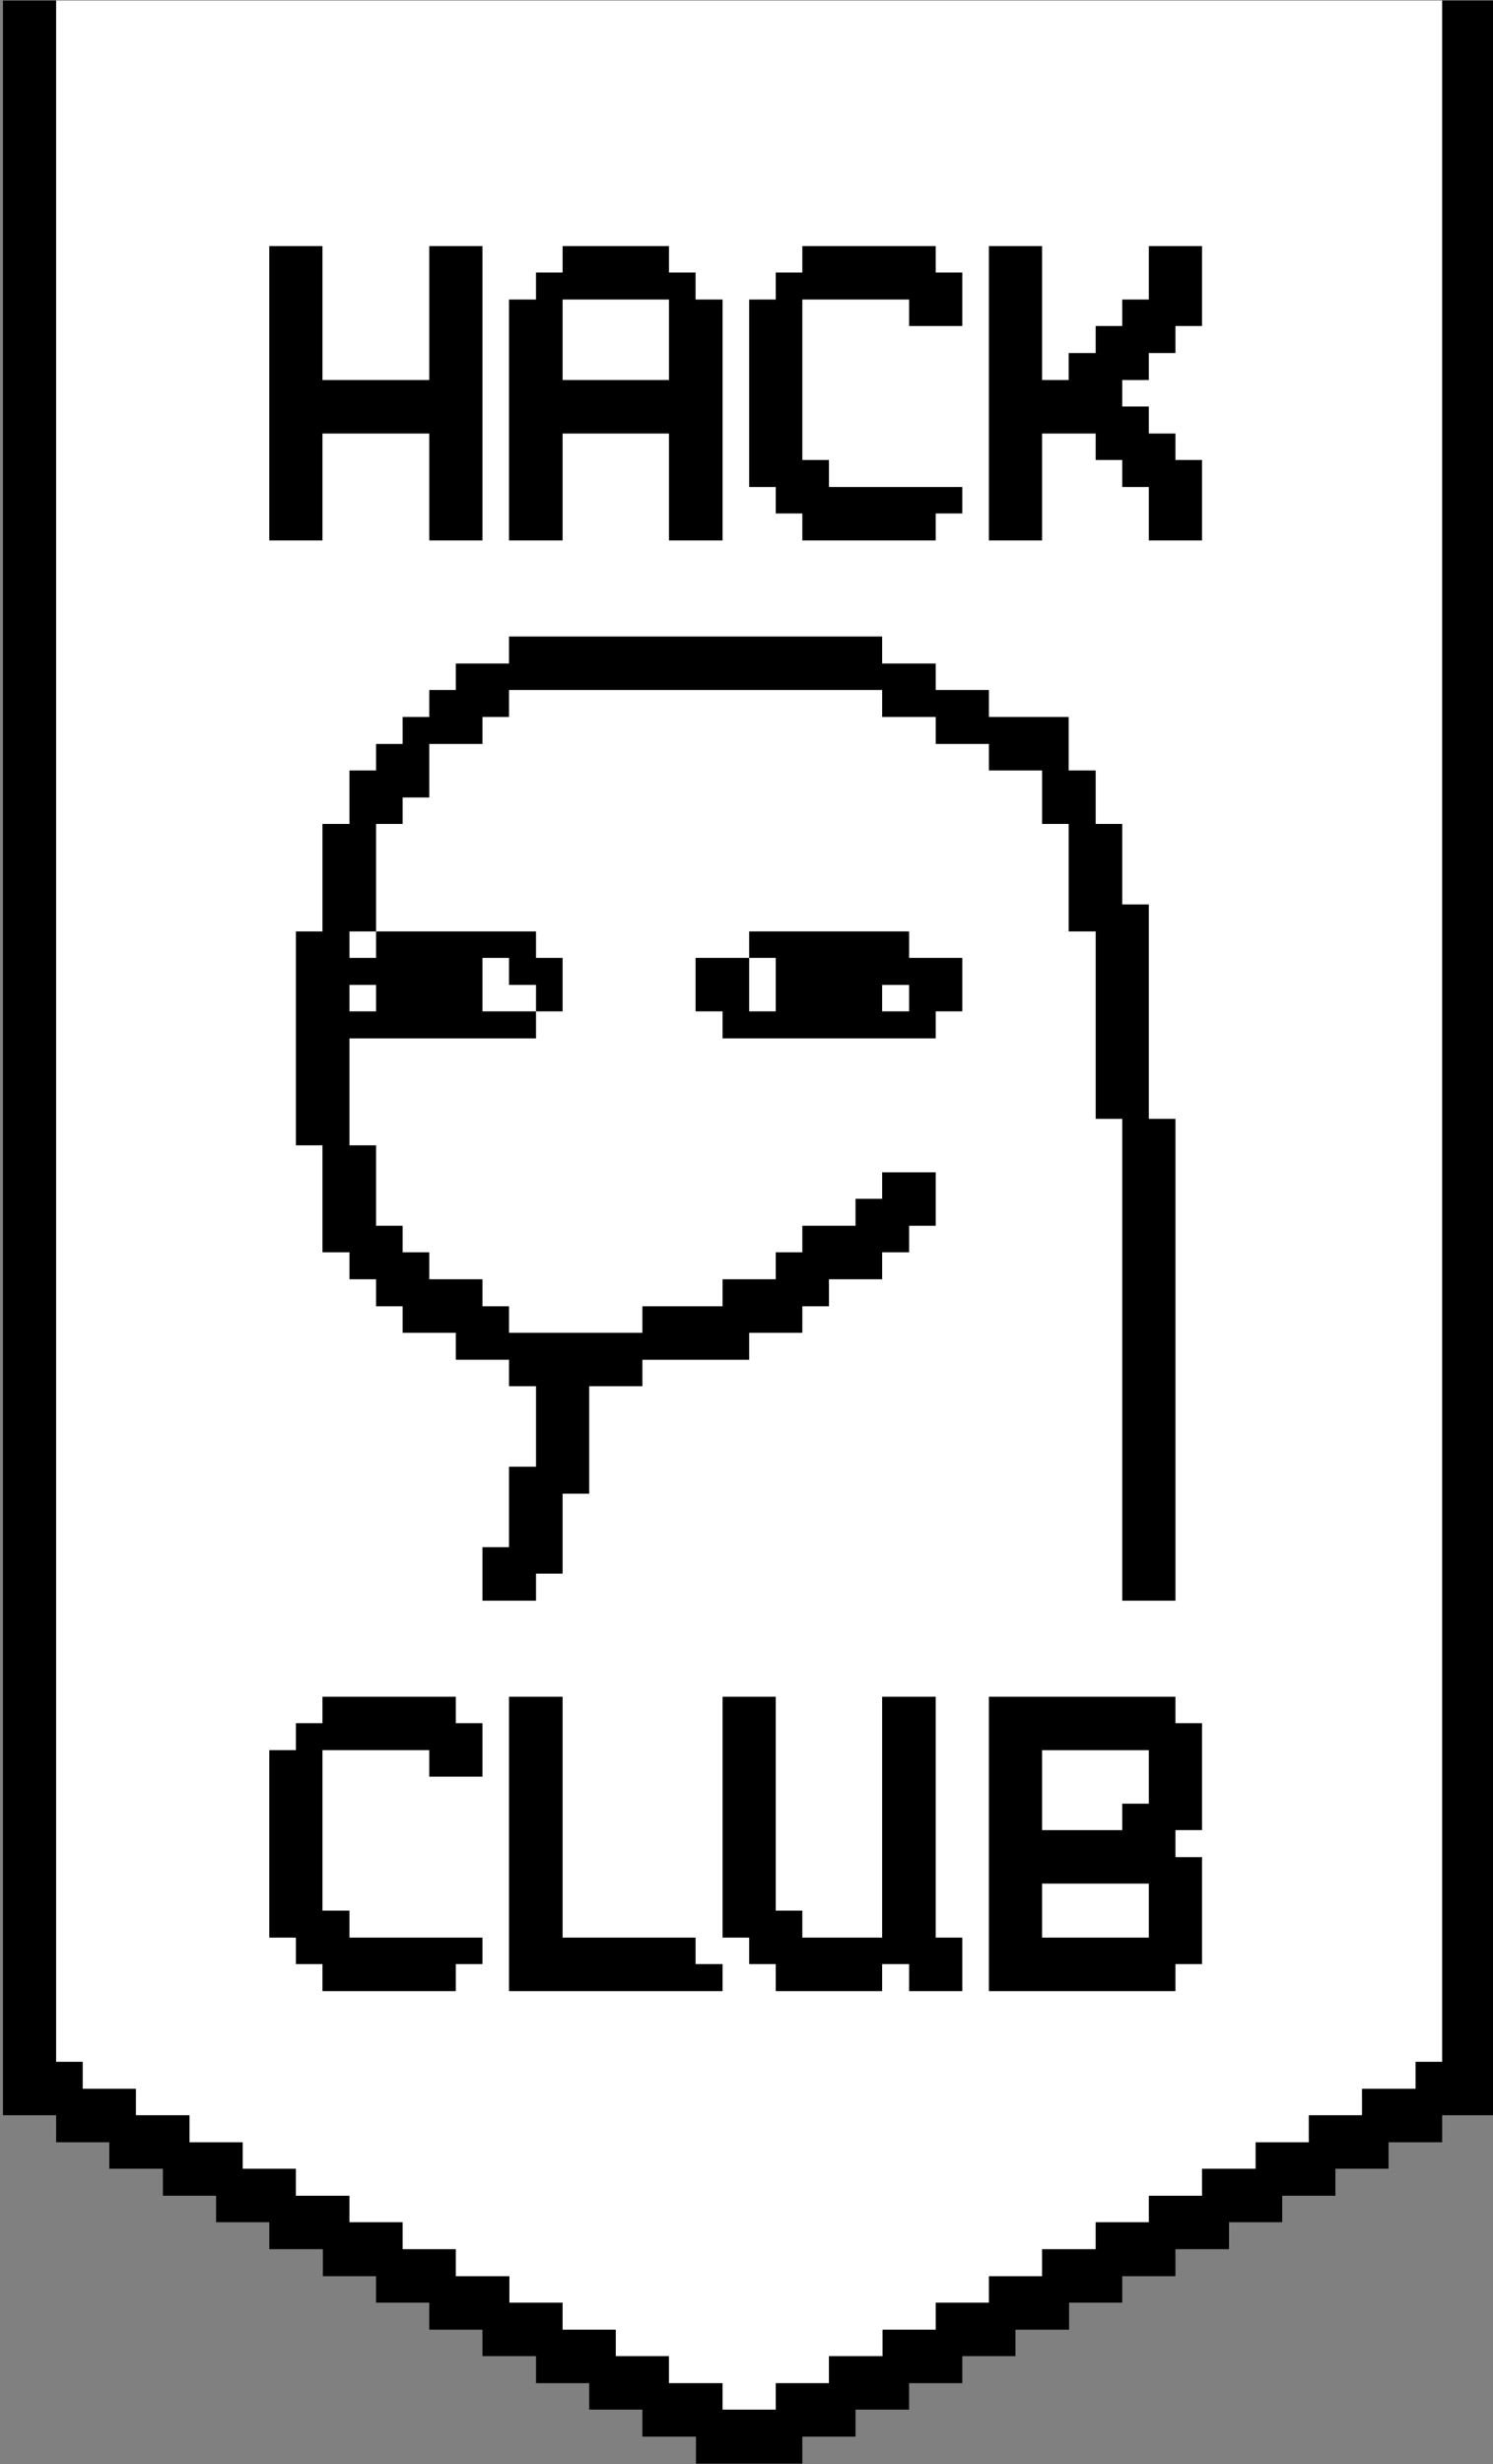 <?xml version="1.0" encoding="utf-8"?>
<!-- Generator: Adobe Illustrator 15.0.0, SVG Export Plug-In  -->
<!DOCTYPE svg PUBLIC "-//W3C//DTD SVG 1.1//EN" "http://www.w3.org/Graphics/SVG/1.1/DTD/svg11.dtd">
<svg version="1.1"
	 xmlns="http://www.w3.org/2000/svg" xmlns:xlink="http://www.w3.org/1999/xlink" xmlns:a="http://ns.adobe.com/AdobeSVGViewerExtensions/3.0/"
	 x="0px" y="0px" width="551px" height="909px" viewBox="-1.087 -0.205 551 909"
	 overflow="visible" enable-background="new -1.087 -0.205 551 909" xml:space="preserve">
<rect x="-1.087" y="-0.205" width="551" height="909" fill="#808080" stroke="none"/>
<defs>
	<symbol  id="club" viewBox="-172.115 -54.3 344.23 108.6">
		<g>
			<polygon fill="none" points="132.865,34.57 113.085,34.57 113.085,5.08 142.675,5.08 142.675,14.84 152.485,14.84 152.485,34.57 
				132.865,34.57 			"/>
			<polygon fill="none" points="132.865,-14.65 113.085,-14.65 113.085,-34.57 152.485,-34.57 152.485,-14.65 132.865,-14.65 			"/>
			<path d="M162.306,44.53v9.77H93.455V-54.3h68.851v9.96h9.81v39.46h-9.81v9.96h9.81v39.45H162.306L162.306,44.53z M152.485,24.811
				V14.84h-9.811V5.08h-29.59v29.49h39.4V24.811L152.485,24.811z M152.485-24.609v-9.961h-39.4v19.92h39.4V-24.609L152.485-24.609z"
				/>
			<polygon points="73.825,-24.609 73.825,54.3 54.056,54.3 54.056,-34.57 24.604,-34.57 24.604,-24.609 14.795,-24.609 
				14.795,54.3 -4.835,54.3 -4.835,-34.57 4.976,-34.57 4.976,-44.34 14.795,-44.34 14.795,-54.3 54.056,-54.3 54.056,-44.34 
				64.015,-44.34 64.015,-54.3 83.646,-54.3 83.646,-34.57 73.825,-34.57 73.825,-24.609 			"/>
			<polygon points="-14.795,-34.57 -63.865,-34.57 -63.865,54.3 -83.645,54.3 -83.645,-54.3 -4.835,-54.3 -4.835,-44.34 
				-14.795,-44.34 -14.795,-34.57 			"/>
			<polygon points="-103.275,54.3 -152.495,54.3 -152.495,44.53 -162.305,44.53 -162.305,34.57 -172.115,34.57 -172.115,-34.57 
				-162.305,-34.57 -162.305,-44.34 -152.495,-44.34 -152.495,-54.3 -103.275,-54.3 -103.275,-44.34 -93.455,-44.34 -93.455,-34.57 
				-142.525,-34.57 -142.525,-24.609 -152.495,-24.609 -152.495,34.57 -113.085,34.57 -113.085,24.811 -93.455,24.811 
				-93.455,44.53 -103.275,44.53 -103.275,54.3 			"/>
		</g>
	</symbol>
	<symbol  id="hack" viewBox="-172.115 -54.295 344.23 108.59">
		<g>
			<polygon fill="none" points="-44.235,34.575 -63.865,34.575 -63.865,4.885 -24.605,4.885 -24.605,34.575 -44.235,34.575 			"/>
			<polygon points="162.306,54.295 152.485,54.295 152.485,34.575 142.675,34.575 142.675,24.805 132.865,24.805 132.865,14.845 
				122.896,14.845 122.896,4.885 113.085,4.885 113.085,54.295 93.455,54.295 93.455,-54.295 113.085,-54.295 113.085,-14.845 
				132.865,-14.845 132.865,-24.605 142.675,-24.605 142.675,-34.565 152.485,-34.565 152.485,-54.295 172.115,-54.295 
				172.115,-24.605 162.306,-24.605 162.306,-14.845 152.485,-14.845 152.485,-4.885 142.675,-4.885 142.675,4.885 152.485,4.885 
				152.485,14.845 162.306,14.845 162.306,24.805 172.115,24.805 172.115,54.295 162.306,54.295 			"/>
			<polygon points="73.825,54.295 24.604,54.295 24.604,44.535 14.795,44.535 14.795,34.575 4.976,34.575 4.976,-34.565 
				14.795,-34.565 14.795,-44.335 24.604,-44.335 24.604,-54.295 73.825,-54.295 73.825,-44.335 83.646,-44.335 83.646,-34.565 
				34.425,-34.565 34.425,-24.605 24.604,-24.605 24.604,34.575 64.015,34.575 64.015,24.805 83.646,24.805 83.646,44.535 
				73.825,44.535 73.825,54.295 			"/>
			<path d="M-14.795,44.535h-9.81v9.76h-39.26v-9.76h-9.82v-9.96h-9.96v-88.87h19.78v39.45h39.26v-39.45h19.77v88.87h-9.96V44.535
				L-14.795,44.535z M-24.605,24.805V4.885h-39.26v29.69h39.26V24.805L-24.605,24.805z"/>
			<polygon points="-113.085,54.295 -113.085,4.885 -152.495,4.885 -152.495,54.295 -172.115,54.295 -172.115,-54.295 
				-152.495,-54.295 -152.495,-14.845 -113.085,-14.845 -113.085,-54.295 -93.455,-54.295 -93.455,54.295 -113.085,54.295 			"/>
		</g>
	</symbol>
	<symbol  id="noTopBanner_1" viewBox="-275.39 -454.295 550.779 908.59">
		<g id="bannerlarger_2_">
			<g>
				<polygon id="color_1_" fill="#FFFFFF" points="-255.76,454.295 255.76,454.295 255.76,-316.015 0,-444.335 -255.76,-316.015 
									"/>
				<polygon points="265.58,454.295 255.76,454.295 255.76,-306.055 245.95,-306.055 245.95,-316.015 226.17,-316.015 
					226.17,-325.774 206.54,-325.774 206.54,-335.744 186.91,-335.744 186.91,-345.505 167.14,-345.505 167.14,-355.465 
					147.51,-355.465 147.51,-365.234 127.88,-365.234 127.88,-375.194 108.101,-375.194 108.101,-385.154 88.48,-385.154 
					88.48,-394.925 68.851,-394.925 68.851,-404.885 49.22,-404.885 49.22,-414.645 29.44,-414.645 29.44,-424.604 9.811,-424.604 
					9.811,-434.375 -9.82,-434.375 -9.82,-424.604 -29.59,-424.604 -29.59,-414.645 -49.22,-414.645 -49.22,-404.885 
					-68.85,-404.885 -68.85,-394.925 -88.48,-394.925 -88.48,-385.154 -108.25,-385.154 -108.25,-375.194 -127.88,-375.194 
					-127.88,-365.234 -147.51,-365.234 -147.51,-355.465 -167.29,-355.465 -167.29,-345.505 -186.91,-345.505 -186.91,-335.744 
					-206.54,-335.744 -206.54,-325.774 -226.32,-325.774 -226.32,-316.015 -245.95,-316.015 -245.95,-306.055 -255.76,-306.055 
					-255.76,454.295 -275.39,454.295 -275.39,-325.774 -255.76,-325.774 -255.76,-335.744 -236.13,-335.744 -236.13,-345.505 
					-216.36,-345.505 -216.36,-355.465 -196.73,-355.465 -196.73,-365.234 -177.1,-365.234 -177.1,-375.194 -157.32,-375.194 
					-157.32,-385.154 -137.7,-385.154 -137.7,-394.925 -118.07,-394.925 -118.07,-404.885 -98.44,-404.885 -98.44,-414.645 
					-78.66,-414.645 -78.66,-424.604 -59.03,-424.604 -59.03,-434.375 -39.4,-434.375 -39.4,-444.335 -19.63,-444.335 
					-19.63,-454.295 19.63,-454.295 19.63,-444.335 39.26,-444.335 39.26,-434.375 59.03,-434.375 59.03,-424.604 78.66,-424.604 
					78.66,-414.645 98.29,-414.645 98.29,-404.885 118.07,-404.885 118.07,-394.925 137.69,-394.925 137.69,-385.154 
					157.32,-385.154 157.32,-375.194 177.101,-375.194 177.101,-365.234 196.73,-365.234 196.73,-355.465 216.36,-355.465 
					216.36,-345.505 235.99,-345.505 235.99,-335.744 255.76,-335.744 255.76,-325.774 275.39,-325.774 275.39,454.295 
					265.58,454.295 				"/>
			</g>
		</g>
	</symbol>
	<symbol  id="orpheus" viewBox="-162.305 -177.834 324.61 355.668">
		<g>
			<polygon fill="none" points="4.975,39.555 14.795,39.555 14.795,59.274 4.975,59.274 4.975,39.555 			"/>
			<polygon fill="none" points="54.055,49.314 54.055,39.555 64.014,39.555 64.014,49.314 54.055,49.314 			"/>
			<polygon fill="none" points="-83.645,49.314 -83.645,59.274 -93.455,59.274 -93.455,39.555 -73.685,39.555 -73.685,49.314 
				-83.645,49.314 			"/>
			<polygon fill="none" points="-132.715,39.555 -132.715,49.314 -142.525,49.314 -142.525,39.555 -132.715,39.555 			"/>
			<polygon fill="none" points="-142.525,59.274 -132.715,59.274 -132.715,69.044 -142.525,69.044 -142.525,59.274 			"/>
			<path d="M152.485-0.096v79.1h-9.811v29.69h-9.809v19.721h-9.971v19.729H93.456v9.959H73.825v9.771h-19.77v9.959h-137.7v-9.959
				h-19.63v-9.771h-9.81v-9.959h-9.82v-9.96h-9.81v-9.77h-9.81v-19.721h-9.97v-39.65h-9.81V-9.865h9.81v-39.449h9.97v-9.961h9.81
				v-9.959h9.81v-9.771h19.63v-9.959h19.63v-9.76h9.96v-29.689h-9.96v-29.691h-9.81v-19.729h19.77v9.969h9.82v29.49h9.81v39.65
				h19.63v9.76h39.4v9.959h19.63v9.771h9.819v9.959h19.631v9.961h9.959v9.769h9.811v19.721h-19.77v-9.76h-9.82v-9.961h-19.63v-9.769
				h-9.81v-9.961h-19.63v-9.959h-29.59v-9.771h-49.22v9.771h-9.81v9.959h-19.63v9.961h-9.82v9.769h-9.81v29.681h-9.81v39.46h68.84
				v9.96h-19.77v19.72h9.81v-9.96h9.96v-9.76h9.82v19.72h-9.82v9.77h-59.03v-9.77h-9.81v9.77h9.81v39.65h9.81v9.761h9.82v19.729
				h19.63v9.96h9.81v9.959h137.7v-9.959h19.77v-9.96h19.631v-9.77h19.629v-19.721h9.811v-39.65h9.971v-69.14h9.809v-177.738h19.631
				V-0.096H152.485L152.485-0.096z M-132.715,49.314v-9.76h-9.81v9.76H-132.715L-132.715,49.314z"/>
			<path d="M64.014,59.274v9.77H4.975v-9.77h9.82v-19.72h-9.82v19.72h-19.77v-19.72h9.96v-9.96h78.66v9.96h9.82v19.72H64.014
				L64.014,59.274z M54.055,39.555v9.76h9.959v-9.76H54.055L54.055,39.555z"/>
		</g>
	</symbol>
</defs>
<use xlink:href="#noTopBanner_1"  width="550.779" height="908.59" id="XMLID_8_" x="-275.39" y="-454.295" transform="matrix(1 0 0 -1 275.39 454.295)" overflow="visible"/>
<use xlink:href="#hack"  width="344.23" height="108.59" id="XMLID_7_" x="-172.115" y="-54.295" transform="matrix(1 0 0 -1 270.414 144.866)" overflow="visible"/>
<use xlink:href="#club"  width="344.23" height="108.6" id="XMLID_4_" x="-172.115" y="-54.3" transform="matrix(1 0 0 -1 270.414 679.982)" overflow="visible"/>
<use xlink:href="#orpheus"  width="324.61" height="355.668" id="XMLID_1_" x="-162.305" y="-177.834" transform="matrix(1 0 0 -1 270.415 412.423)" overflow="visible"/>
</svg>
